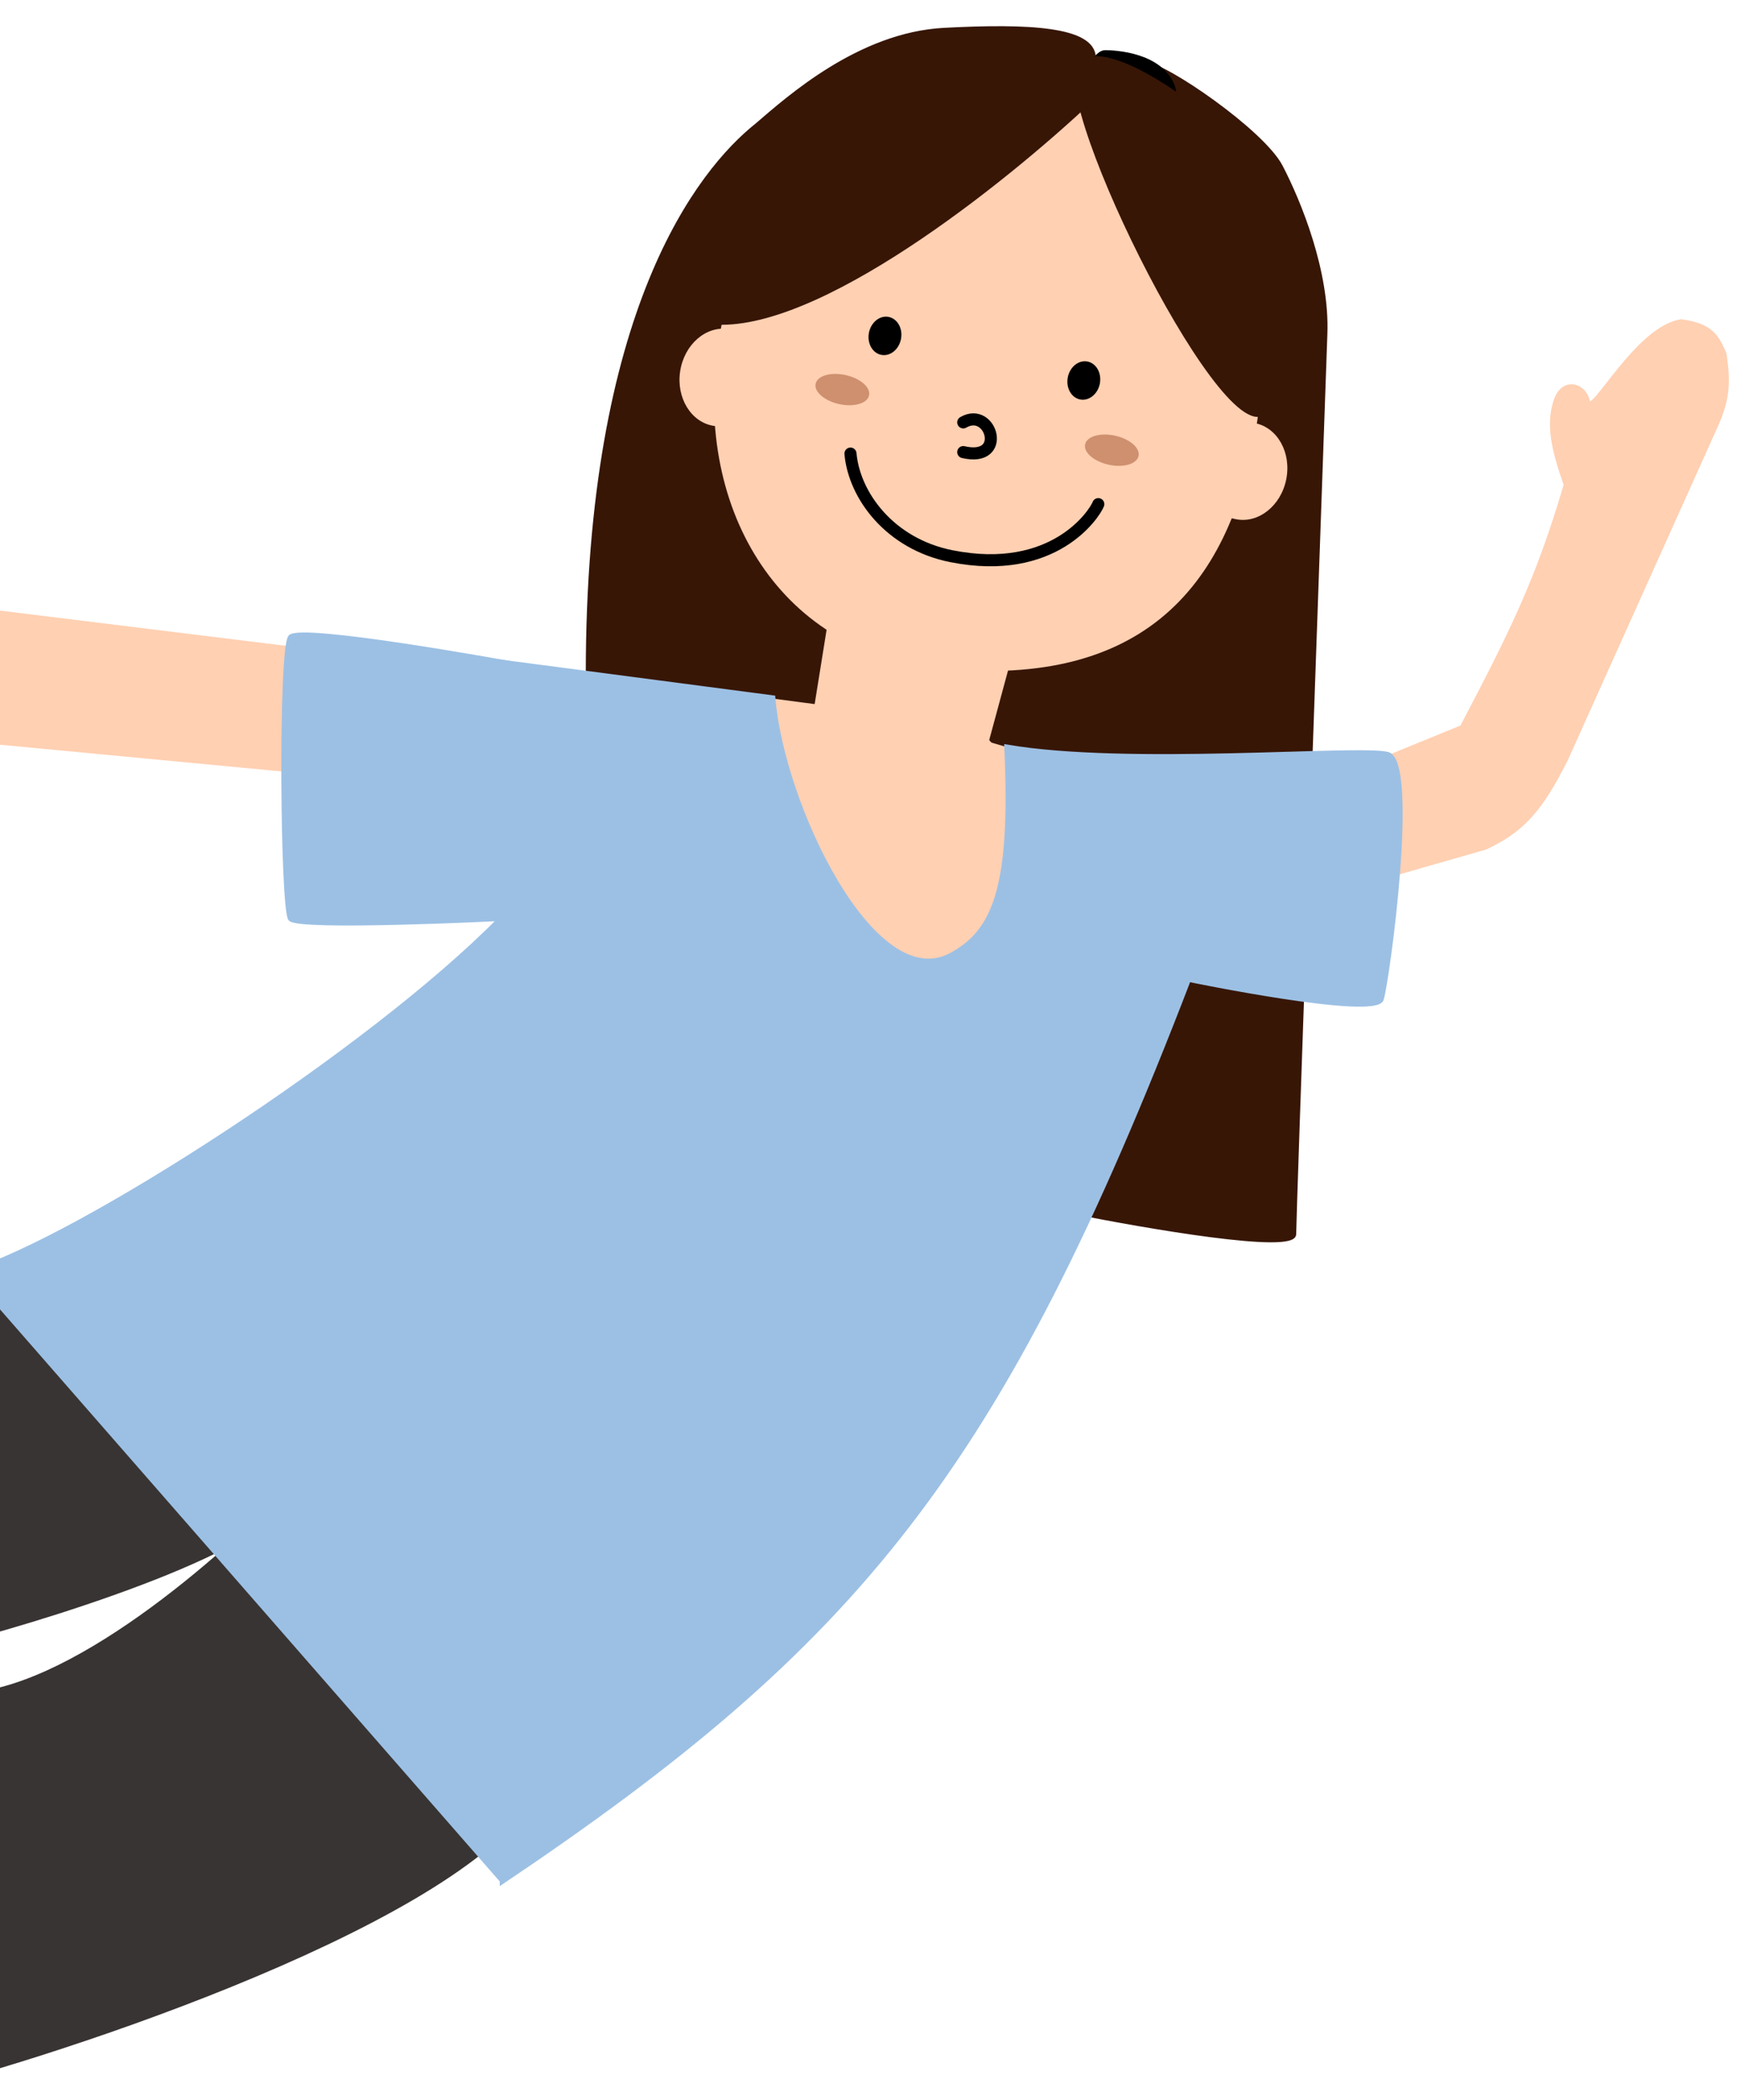 <svg width="433" height="521" viewBox="0 0 433 521" fill="none" xmlns="http://www.w3.org/2000/svg">
<g filter="url(#filter0_d_8_115)">
<path d="M20.5 298L131.5 429.5C131.5 460.7 34.5 495.833 -14 509.5V414.5C6.902 414.5 35.245 393.616 54.377 376.28C36.374 386.239 4.754 396.083 -14 401L-21 313C3.8 313 17 303 20.5 298Z" fill="#383433"/>
<path d="M131.5 429.5L20.5 298C17 303 3.8 313 -21 313L-14 401C13.333 393.833 68 376.2 68 363C51.833 380.167 12.8 414.5 -14 414.5V509.5C34.5 495.833 131.5 460.7 131.5 429.5Z" stroke="#383433" stroke-linecap="square"/>
<path d="M-12 145L93.5 158V187.5L-12 177.5V145Z" fill="#FFD0B2" stroke="#FFD0B2" stroke-linecap="square"/>
<path d="M230.231 1.41C251.118 0.309 267.422 1.041 267.422 8.418C267.422 15.795 275.538 9.725 280.31 9.894C285.082 10.062 309.275 26.616 313.819 35.345C318.362 44.073 325.507 61.494 324.865 77.025C322.288 149.566 317.133 295.754 317.133 300.18C317.133 304.607 280.555 298.336 262.267 294.648C221.026 284.566 141.857 251.123 141.857 161.123C141.857 71.123 169.474 36.451 183.835 25.017C191.568 18.378 209.242 2.517 230.231 1.41Z" fill="#371606" stroke="#371606"/>
<path d="M270.244 6.943C268.465 6.943 267.291 9.788 265.997 9.788C264.704 9.788 290.059 23.535 287.059 15.476C284.06 7.417 272.467 6.943 270.244 6.943Z" fill="black" stroke="black"/>
<path d="M198.564 169.238L203.719 137.148L258.585 112.435L240.91 177.721L270.368 212.394L243.487 244.853L180.521 233.049L170.579 165.549L198.564 169.238Z" fill="#FFD0B2" stroke="#FFD0B2"/>
<path d="M307.738 99.958C301.004 141.343 277.766 165.286 227.741 159.647C189.052 155.286 167.655 119.575 174.389 78.189C181.122 36.803 216.431 8.127 253.255 14.138C290.078 20.15 315.249 53.787 307.738 99.958Z" fill="#FFD0B2"/>
<path d="M164.775 86.083C165.792 79.45 171.179 74.775 176.807 75.641C182.436 76.507 186.74 78.891 185.157 89.219C183.573 99.546 178.753 100.527 173.125 99.661C167.496 98.795 163.758 92.716 164.775 86.083Z" fill="#FFD0B2"/>
<path d="M315.161 112.938C313.837 119.516 308.238 123.934 302.656 122.806C297.074 121.678 292.885 119.095 294.948 108.853C297.011 98.611 301.872 97.857 307.453 98.985C313.035 100.113 316.486 106.36 315.161 112.938Z" fill="#FFD0B2"/>
<path d="M175.097 74.074C202.245 74.074 248.508 36.243 268.246 17.328V14.543L229.809 12.106L203.492 25.335C182.715 41.581 147.948 74.074 175.097 74.074Z" fill="#371606" stroke="#371606"/>
<path d="M309.732 96.403C298.813 104.74 254.408 13.762 264.599 9.05C274.791 4.338 300.997 27.535 300.997 27.535C307.427 46.987 320.651 88.066 309.732 96.403Z" fill="#371606" stroke="#371606"/>
<path d="M358.742 174.402L338.858 182.516V211.656L364.634 204.279C374.03 199.83 378.276 194.795 384.518 182.516L421.34 100.631C424.68 93.504 425.061 89.371 423.918 81.82C421.904 76.883 420.058 74.703 413.239 73.705C402.128 75.279 390.861 97.768 390.041 93.623C389.222 89.478 383.781 87.722 381.94 93.623C380.099 99.525 381.453 105.55 384.518 114.279C377.499 138.138 370.932 151.188 358.742 174.402Z" fill="#FFD0B2" stroke="#FFD0B2" stroke-linecap="square"/>
<ellipse cx="4.051" cy="4.795" rx="4.051" ry="4.795" transform="matrix(0.982 0.188 -0.187 0.982 212.51 71.861)" fill="black"/>
<path d="M235.018 98.787C242.014 94.73 246.065 108.746 235.018 106.164" stroke="black" stroke-width="3" stroke-linecap="round"/>
<path d="M207.033 106.533C207.951 116.897 216.774 128.941 232.073 131.984C257.6 137.062 267.637 121.394 268.527 119.074" stroke="black" stroke-width="3" stroke-linecap="round"/>
<ellipse cx="4.051" cy="4.795" rx="4.051" ry="4.795" transform="matrix(0.982 0.188 -0.187 0.982 261.853 82.927)" fill="black"/>
<ellipse cx="6.784" cy="3.688" rx="6.784" ry="3.688" transform="matrix(0.977 0.214 -0.213 0.977 199.179 85.596)" fill="#CE906F"/>
<ellipse cx="6.784" cy="3.688" rx="6.784" ry="3.688" transform="matrix(0.977 0.214 -0.213 0.977 266.046 100.631)" fill="#CE906F"/>
<rect width="33.881" height="24.788" transform="matrix(0.96 0.281 -0.28 0.96 239.02 177.353)" fill="#FFD0B2"/>
<path d="M232.072 230.836C212.763 241.401 190.004 193.559 187.885 167.024L120.5 158.172V167.024V461C208.783 401.67 244.241 358.683 290.988 237.106C290.988 237.106 337.385 246.696 338.858 241.901C340.331 237.106 347.695 182.885 340.331 181.041C332.966 179.196 275.784 184.401 245.697 179.196C247.377 214.529 242.632 225.058 232.072 230.836Z" fill="#9CC0E4" stroke="#9CC0E4" stroke-linecap="square"/>
<path d="M68 152C70.499 149 122.5 158.5 122.5 158.5L120 460L-11.5 309.5C15 301.5 87.333 255.166 120 222C120 222 69.999 224.5 68 222C66 219.5 65.5 155 68 152Z" fill="#9CC0E4" stroke="#9CC0E4" stroke-linecap="square"/>
</g>
<defs>
<filter id="filter0_d_8_115" x="-21.541" y="0.5" width="454.541" height="519.66" filterUnits="userSpaceOnUse" color-interpolation-filters="sRGB">
<feFlood flood-opacity="0" result="BackgroundImageFix"/>
<feColorMatrix in="SourceAlpha" type="matrix" values="0 0 0 0 0 0 0 0 0 0 0 0 0 0 0 0 0 0 127 0" result="hardAlpha"/>
<feOffset dx="4" dy="6"/>
<feGaussianBlur stdDeviation="2"/>
<feComposite in2="hardAlpha" operator="out"/>
<feColorMatrix type="matrix" values="0 0 0 0 0 0 0 0 0 0 0 0 0 0 0 0 0 0 0.25 0"/>
<feBlend mode="normal" in2="BackgroundImageFix" result="effect1_dropShadow_8_115"/>
<feBlend mode="normal" in="SourceGraphic" in2="effect1_dropShadow_8_115" result="shape"/>
</filter>
</defs>
</svg>
